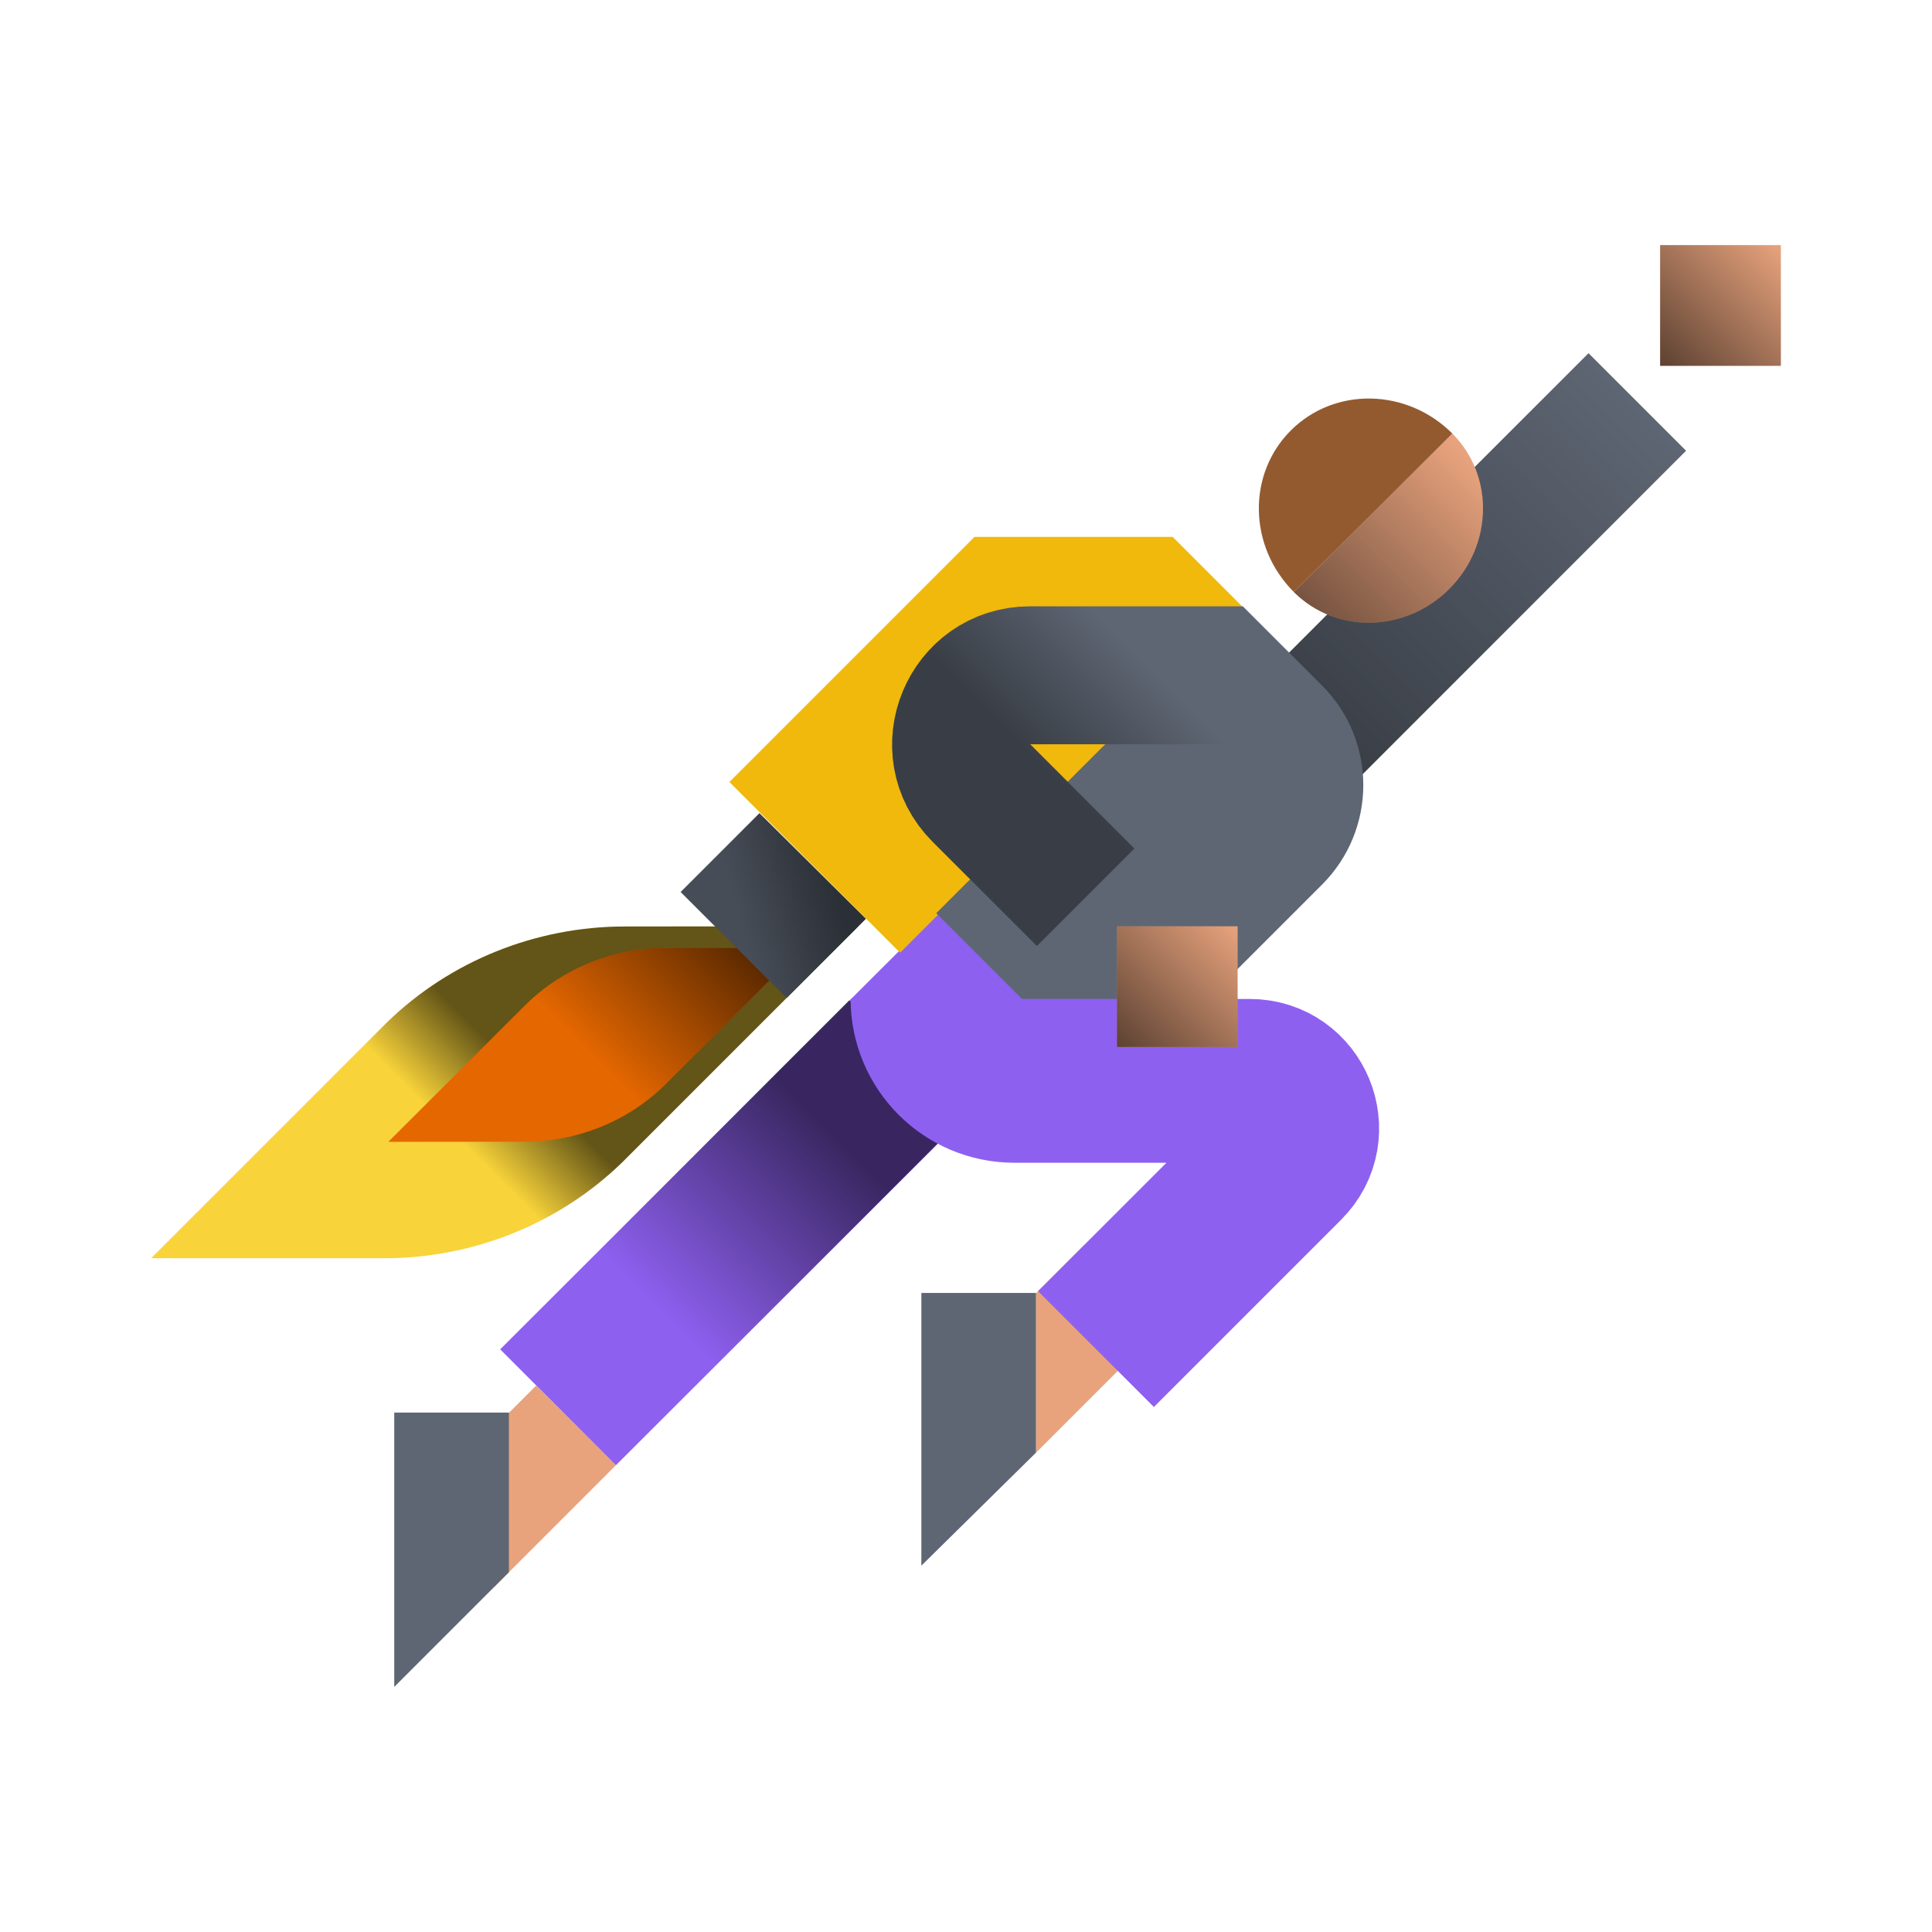 <svg width="200" height="200" viewBox="0 0 200 200" fill="none" xmlns="http://www.w3.org/2000/svg">
<rect width="17.833" height="11.669" transform="matrix(-0.707 0.707 0.707 0.707 55.508 143.43)" fill="#E8A37D"/>
<path d="M40.812 146.229L40.812 174.627L52.681 162.758L52.681 146.229L40.812 146.229Z" fill="#5E6673"/>
<path d="M103.006 100.512L79.402 124.08L57.768 145.682" stroke="#8E60F0" stroke-width="16.956"/>
<g style="mix-blend-mode:soft-light" opacity="0.6">
<path d="M93.91 109.54L75.052 128.399L57.767 145.683" stroke="url(#paint0_linear_2218_18587)" stroke-width="16.956"/>
</g>
<path d="M133.35 77.755L169.493 41.612" stroke="#5E6673" stroke-width="14.279"/>
<g style="mix-blend-mode:soft-light" opacity="0.6">
<path d="M133.35 77.755L169.493 41.612" stroke="url(#paint1_linear_2218_18587)" stroke-width="14.279"/>
</g>
<path d="M15.646 130.253L40.042 105.857C46.584 99.489 55.456 95.911 64.707 95.911L88.846 95.889L64.427 120.307C57.886 126.675 49.014 130.253 39.763 130.253L15.646 130.253Z" fill="#F8D33A"/>
<g style="mix-blend-mode:soft-light" opacity="0.6">
<path d="M15.646 130.253L40.042 105.857C46.584 99.489 55.456 95.911 64.707 95.911L88.846 95.889L64.427 120.307C57.886 126.675 49.014 130.253 39.763 130.253L15.646 130.253Z" fill="url(#paint2_linear_2218_18587)"/>
</g>
<path d="M83.043 98.12L68.764 112.378C64.935 116.1 59.742 118.19 54.328 118.19L40.199 118.203L54.491 103.933C58.32 100.211 63.513 98.12 68.928 98.12L83.043 98.12Z" fill="#E56700"/>
<g style="mix-blend-mode:soft-light" opacity="0.6">
<path d="M83.043 98.12L68.764 112.378C64.935 116.1 59.742 118.19 54.328 118.19L40.199 118.203L54.491 103.933C58.32 100.211 63.513 98.12 68.928 98.12L83.043 98.12Z" fill="url(#paint3_linear_2218_18587)"/>
</g>
<path d="M93.182 98.624L75.51 80.951L100.883 55.579L121.395 55.579L128.811 62.995L93.182 98.624Z" fill="#F0B90B"/>
<path d="M171.857 37.87L184.354 37.87L184.354 25.374L171.857 25.374L171.857 37.87Z" fill="#E8A37D"/>
<g style="mix-blend-mode:soft-light" opacity="0.6">
<path d="M184.354 25.374L171.857 25.374L171.857 37.87L184.354 37.87L184.354 25.374Z" fill="url(#paint4_linear_2218_18587)"/>
</g>
<path d="M136.862 91.569C142.55 85.881 142.55 76.66 136.862 70.973L128.673 62.783L96.921 94.535L115.408 113.023L136.862 91.569Z" fill="#5E6673"/>
<path d="M150.344 44.879C154.701 49.236 154.56 56.44 150.029 60.971C145.498 65.501 138.294 65.643 133.938 61.286L150.344 44.879Z" fill="#E8A37D"/>
<g style="mix-blend-mode:soft-light" opacity="0.6">
<path d="M150.344 44.879C154.701 49.236 154.56 56.44 150.029 60.971C145.498 65.501 138.294 65.643 133.938 61.286L150.344 44.879Z" fill="url(#paint5_linear_2218_18587)"/>
</g>
<path d="M150.345 44.879C145.64 40.174 138.153 40.033 133.623 44.564C129.092 49.094 129.233 56.581 133.938 61.286L150.345 44.879Z" fill="#935A30"/>
<path d="M107.248 133.876L107.248 150.379L120.479 137.148L112.227 128.897L107.248 133.876Z" fill="#E8A37D"/>
<path d="M95.379 133.847L95.379 150.375L95.379 162.077L107.248 150.375V133.847H95.379Z" fill="#5E6673"/>
<path d="M70.457 92.339L78.621 84.176L89.642 95.114L81.437 103.319L70.457 92.339Z" fill="url(#paint6_linear_2218_18587)"/>
<path d="M128.675 69.906L106.644 69.906C100.284 69.906 97.098 77.596 101.596 82.094L112.388 92.886" stroke="#5E6673" stroke-width="14.279"/>
<g style="mix-blend-mode:soft-light" opacity="0.6">
<path d="M128.675 69.906L106.644 69.906C100.284 69.906 97.098 77.596 101.596 82.094L112.388 92.886" stroke="url(#paint7_linear_2218_18587)" stroke-width="14.279"/>
</g>
<path d="M113.454 139.656L132.841 120.269C135.933 117.177 133.743 111.89 129.37 111.89L108.721 111.89L105.013 111.89C100.331 111.89 96.535 108.095 96.535 103.412V103.412" stroke="#8E60F0" stroke-width="16.956"/>
<rect width="12.496" height="12.496" transform="matrix(0 1 1 0 115.623 95.888)" fill="#E8A37D"/>
<g style="mix-blend-mode:soft-light" opacity="0.6">
<rect width="12.496" height="12.496" transform="matrix(0 1 1 0 115.623 95.888)" fill="url(#paint8_linear_2218_18587)"/>
</g>
<defs>
<linearGradient id="paint0_linear_2218_18587" x1="86.14" y1="117.311" x2="67.975" y2="135.476" gradientUnits="userSpaceOnUse">
<stop/>
<stop offset="1" stop-opacity="0"/>
</linearGradient>
<linearGradient id="paint1_linear_2218_18587" x1="140.712" y1="81.102" x2="174.847" y2="46.967" gradientUnits="userSpaceOnUse">
<stop stop-opacity="0.65"/>
<stop offset="1" stop-opacity="0"/>
</linearGradient>
<linearGradient id="paint2_linear_2218_18587" x1="62.686" y1="119.813" x2="56.038" y2="126.46" gradientUnits="userSpaceOnUse">
<stop/>
<stop offset="1" stop-opacity="0"/>
</linearGradient>
<linearGradient id="paint3_linear_2218_18587" x1="76.875" y1="98.12" x2="63.435" y2="111.56" gradientUnits="userSpaceOnUse">
<stop/>
<stop offset="1" stop-opacity="0"/>
</linearGradient>
<linearGradient id="paint4_linear_2218_18587" x1="171.857" y1="37.87" x2="184.354" y2="25.374" gradientUnits="userSpaceOnUse">
<stop/>
<stop offset="1" stop-opacity="0"/>
</linearGradient>
<linearGradient id="paint5_linear_2218_18587" x1="133.023" y1="67.839" x2="152.725" y2="48.137" gradientUnits="userSpaceOnUse">
<stop/>
<stop offset="1" stop-opacity="0"/>
</linearGradient>
<linearGradient id="paint6_linear_2218_18587" x1="87.152" y1="94.628" x2="77.251" y2="97.418" gradientUnits="userSpaceOnUse">
<stop stop-color="#2B2F36"/>
<stop offset="1" stop-color="#474D57"/>
</linearGradient>
<linearGradient id="paint7_linear_2218_18587" x1="118.012" y1="89.27" x2="128.675" y2="78.607" gradientUnits="userSpaceOnUse">
<stop stop-opacity="0.65"/>
<stop offset="1" stop-opacity="0"/>
</linearGradient>
<linearGradient id="paint8_linear_2218_18587" x1="12.496" y1="-3.87309e-07" x2="1.10234e-06" y2="12.496" gradientUnits="userSpaceOnUse">
<stop/>
<stop offset="1" stop-opacity="0"/>
</linearGradient>
</defs>
</svg>

